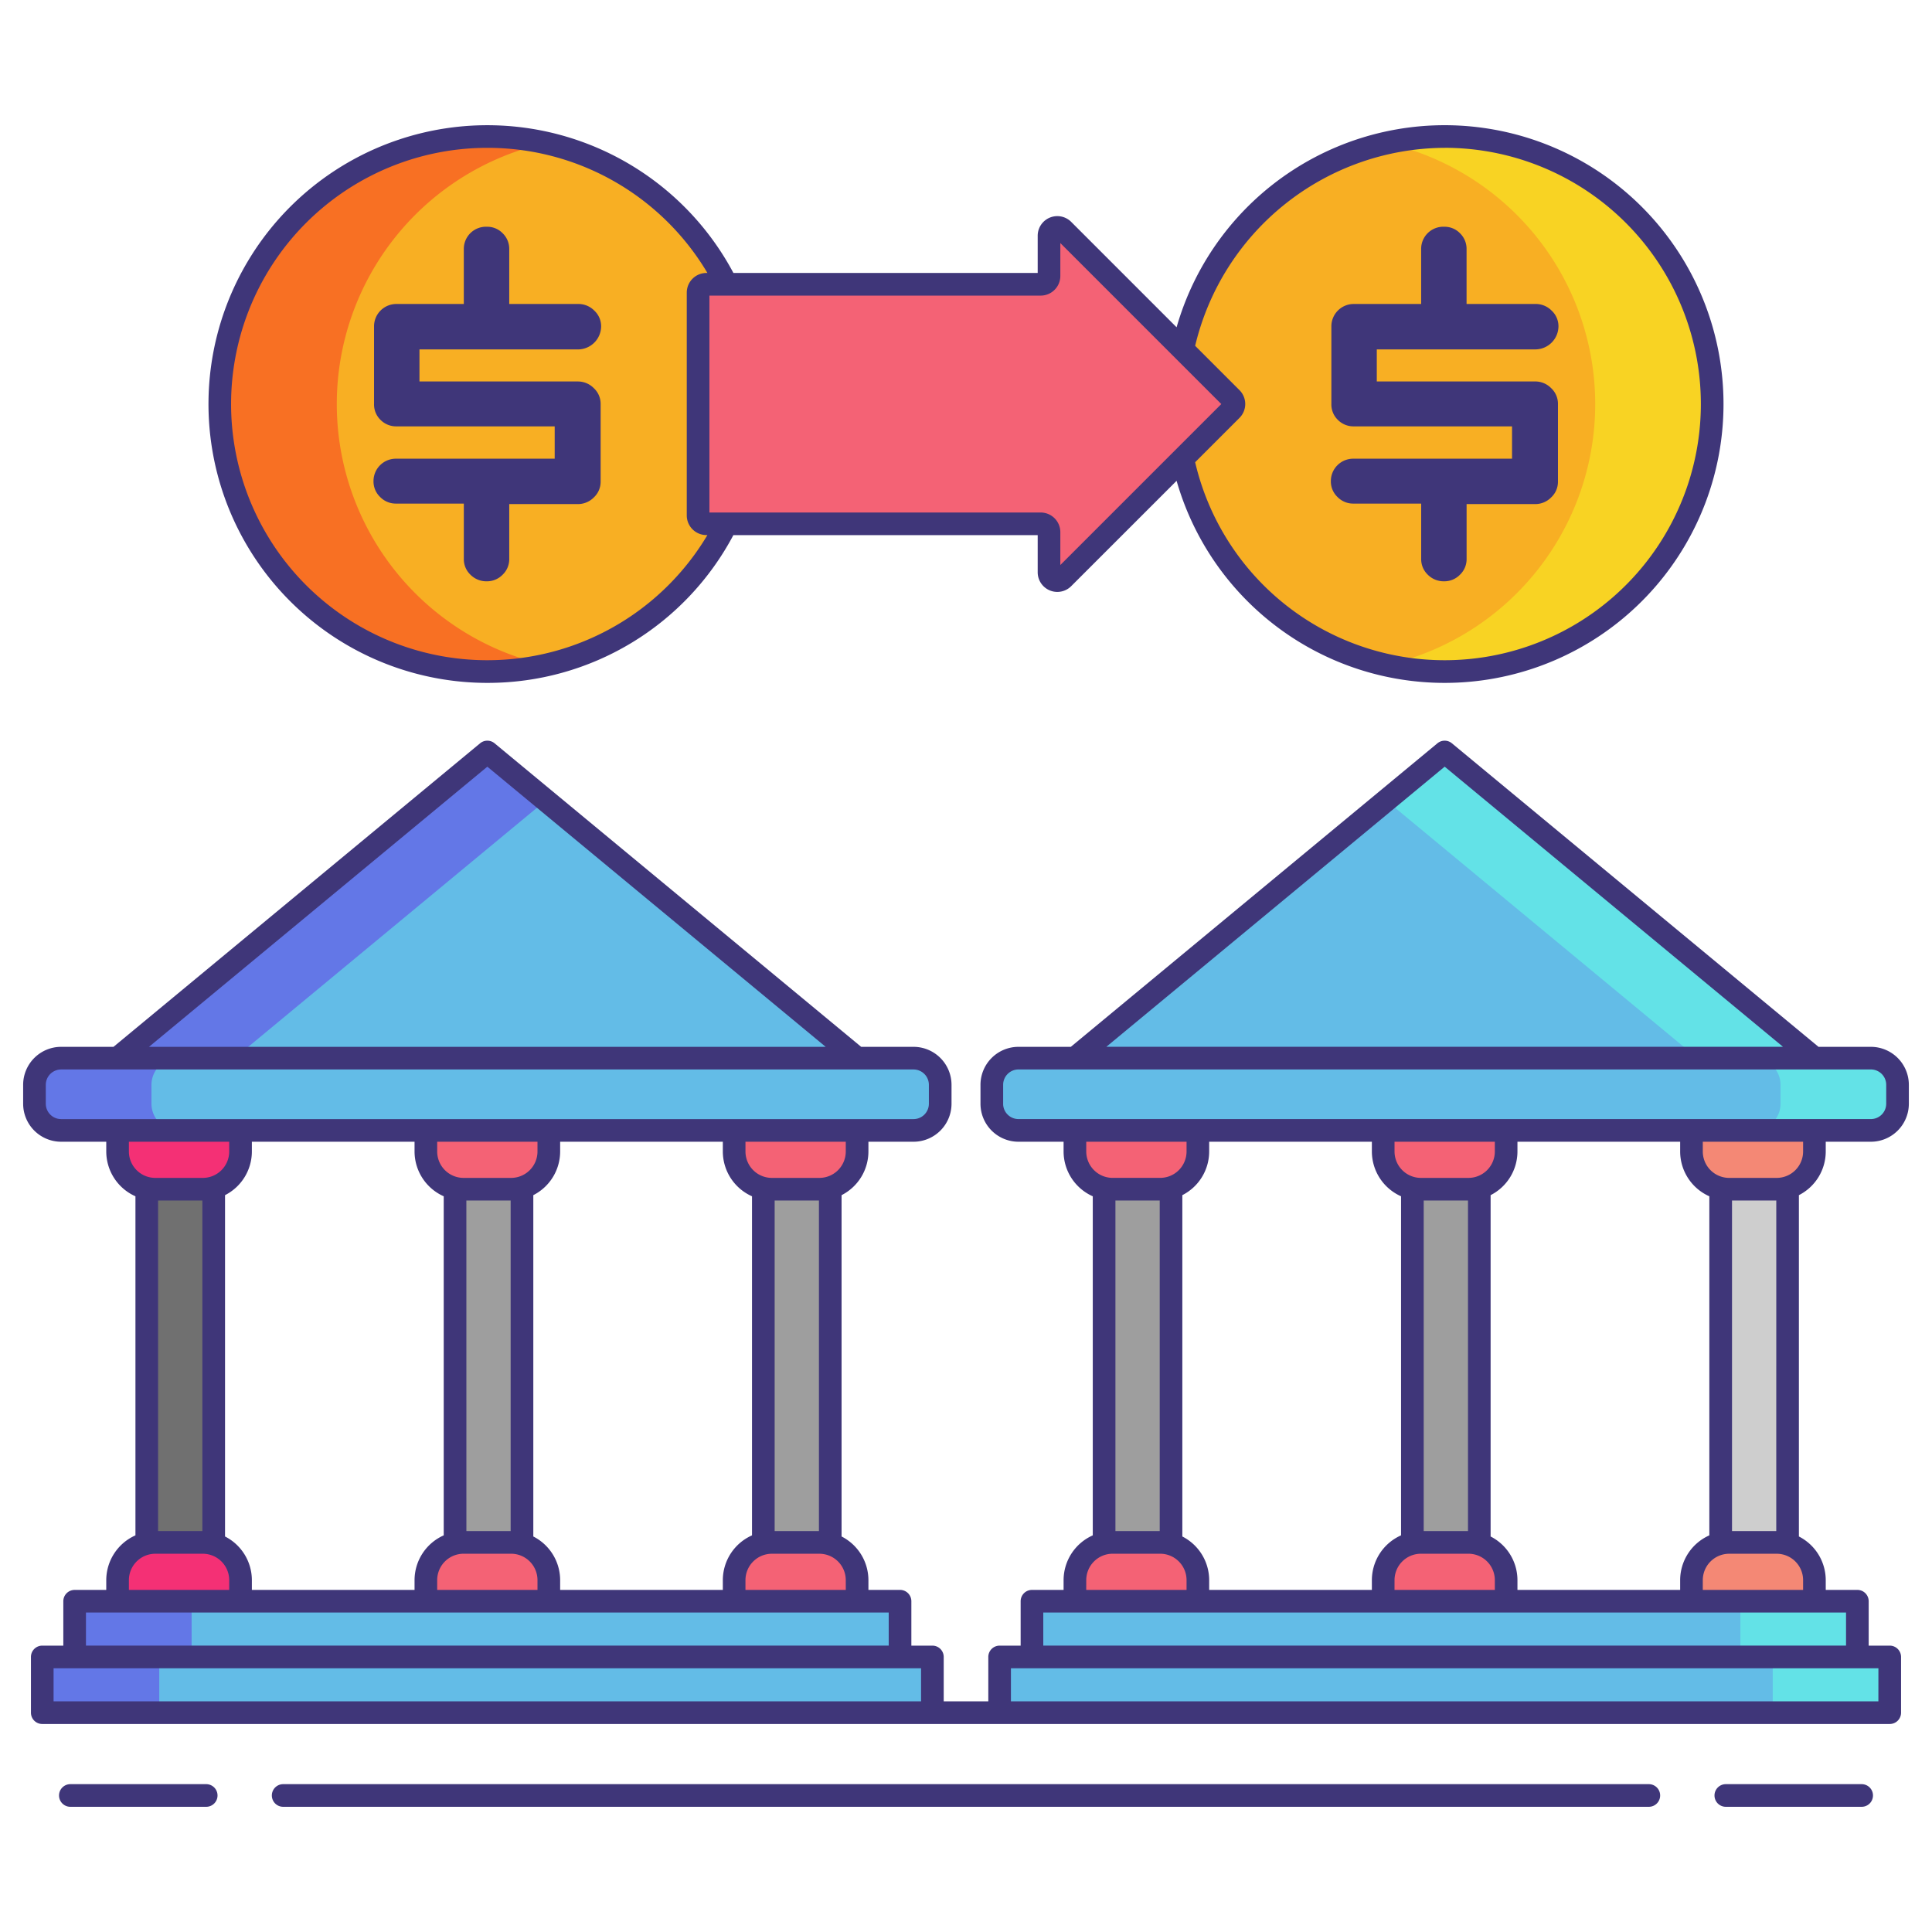 <svg height="512" viewBox="0 0 256 256" width="512" xmlns="http://www.w3.org/2000/svg"><path d="m132.454 219.554h117.943v7.383h-117.943z" fill="#63bce7"/><path d="m136.74 212.171h109.37v7.383h-109.37z" fill="#63bce7"/><rect fill="#63bce7" height="9.575" rx="3.533" width="120.012" x="131.419" y="140.211"/><path d="m142.431 140.211 48.994-40.568 48.994 40.568z" fill="#63bce7"/><path d="m97.278 204.38h16.29a0 0 0 0 1 0 0v2.791a5 5 0 0 1 -5 5h-6.29a5 5 0 0 1 -5-5v-2.791a0 0 0 0 1 0 0z" fill="#f46275" transform="matrix(-1 0 0 -1 210.847 416.55)"/><path d="m97.278 149.786h16.29a0 0 0 0 1 0 0v2.791a5 5 0 0 1 -5 5h-6.29a5 5 0 0 1 -5-5v-2.791a0 0 0 0 1 0 0z" fill="#f46275"/><path d="m15.581 140.211 48.994-40.568 48.994 40.568z" fill="#63bce7"/><path d="m64.575 99.643-48.994 40.568h15.5l41.244-34.151z" fill="#6377e7"/><path d="m191.425 99.643 48.994 40.568h-15.5l-41.244-34.151z" fill="#63e2e7"/><rect fill="#63bce7" height="9.575" rx="3.533" width="120.012" x="4.569" y="140.211"/><path d="m20.069 146.253v-2.509a3.544 3.544 0 0 1 3.533-3.533h-15.502a3.544 3.544 0 0 0 -3.533 3.533v2.509a3.544 3.544 0 0 0 3.533 3.533h15.5a3.544 3.544 0 0 1 -3.531-3.533z" fill="#6377e7"/><path d="m235.931 146.253v-2.509a3.544 3.544 0 0 0 -3.533-3.533h15.5a3.544 3.544 0 0 1 3.533 3.533v2.509a3.544 3.544 0 0 1 -3.533 3.533h-15.498a3.544 3.544 0 0 0 3.531-3.533z" fill="#63e2e7"/><path d="m56.43 149.786h16.29a0 0 0 0 1 0 0v2.791a5 5 0 0 1 -5 5h-6.29a5 5 0 0 1 -5-5v-2.791a0 0 0 0 1 0 0z" fill="#f46275"/><path d="m56.43 204.38h16.29a0 0 0 0 1 0 0v2.791a5 5 0 0 1 -5 5h-6.29a5 5 0 0 1 -5-5v-2.791a0 0 0 0 1 0 0z" fill="#f46275" transform="matrix(-1 0 0 -1 129.149 416.55)"/><path d="m60.296 157.577h8.868v46.803h-8.868z" fill="#9e9e9e"/><path d="m15.581 149.786h16.29a0 0 0 0 1 0 0v2.791a5 5 0 0 1 -5 5h-6.29a5 5 0 0 1 -5-5v-2.791a0 0 0 0 1 0 0z" fill="#f43075"/><path d="m15.581 204.38h16.29a0 0 0 0 1 0 0v2.791a5 5 0 0 1 -5 5h-6.29a5 5 0 0 1 -5-5v-2.791a0 0 0 0 1 0 0z" fill="#f43075" transform="matrix(-1 0 0 -1 47.451 416.55)"/><path d="m19.447 157.577h8.868v46.803h-8.868z" fill="#707070"/><path d="m101.145 157.577h8.868v46.803h-8.868z" fill="#9e9e9e"/><path d="m9.89 212.171h109.37v7.383h-109.37z" fill="#63bce7"/><path d="m9.89 212.171h15.5v7.383h-15.5z" fill="#6377e7"/><path d="m230.61 212.171h15.5v7.383h-15.5z" fill="#63e2e7"/><path d="m5.603 219.554h117.943v7.383h-117.943z" fill="#63bce7"/><path d="m5.603 219.554h15.5v7.383h-15.5z" fill="#6377e7"/><path d="m234.897 219.554h15.5v7.383h-15.5z" fill="#63e2e7"/><path d="m224.129 204.38h16.29a0 0 0 0 1 0 0v2.791a5 5 0 0 1 -5 5h-6.29a5 5 0 0 1 -5-5v-2.791a0 0 0 0 1 0 0z" fill="#f48875" transform="matrix(-1 0 0 -1 464.549 416.55)"/><path d="m224.129 149.786h16.29a0 0 0 0 1 0 0v2.791a5 5 0 0 1 -5 5h-6.29a5 5 0 0 1 -5-5v-2.791a0 0 0 0 1 0 0z" fill="#f48875"/><path d="m183.28 149.786h16.29a0 0 0 0 1 0 0v2.791a5 5 0 0 1 -5 5h-6.29a5 5 0 0 1 -5-5v-2.791a0 0 0 0 1 0 0z" fill="#f46275"/><path d="m183.28 204.38h16.29a0 0 0 0 1 0 0v2.791a5 5 0 0 1 -5 5h-6.29a5 5 0 0 1 -5-5v-2.791a0 0 0 0 1 0 0z" fill="#f46275" transform="matrix(-1 0 0 -1 382.851 416.55)"/><path d="m187.147 157.577h8.868v46.803h-8.868z" fill="#9e9e9e"/><path d="m142.431 149.786h16.29a0 0 0 0 1 0 0v2.791a5 5 0 0 1 -5 5h-6.29a5 5 0 0 1 -5-5v-2.791a0 0 0 0 1 0 0z" fill="#f46275"/><path d="m142.431 204.38h16.29a0 0 0 0 1 0 0v2.791a5 5 0 0 1 -5 5h-6.29a5 5 0 0 1 -5-5v-2.791a0 0 0 0 1 0 0z" fill="#f46275" transform="matrix(-1 0 0 -1 301.153 416.55)"/><path d="m146.298 157.577h8.868v46.803h-8.868z" fill="#9e9e9e"/><path d="m227.996 157.577h8.868v46.803h-8.868z" fill="#cecece"/><circle cx="64.575" cy="53.538" fill="#f8af23" r="35.448"/><path d="m44.627 53.538a35.454 35.454 0 0 1 27.7-34.588 35.448 35.448 0 1 0 0 69.176 35.454 35.454 0 0 1 -27.7-34.588z" fill="#f87023"/><path d="m79.588 53.52v10.3a2.828 2.828 0 0 1 -.9 2.089 2.956 2.956 0 0 1 -2.142.885h-9.068v7.258a2.842 2.842 0 0 1 -.885 2.107 2.886 2.886 0 0 1 -2.089.867 2.968 2.968 0 0 1 -2.16-.867 2.84 2.84 0 0 1 -.885-2.107v-7.324h-8.993a2.882 2.882 0 0 1 -2.089-.867 2.84 2.84 0 0 1 -.885-2.107 2.961 2.961 0 0 1 2.974-2.974h21.034v-4.285h-20.964a2.9 2.9 0 0 1 -2.106-.85 2.849 2.849 0 0 1 -.868-2.125v-10.267a2.962 2.962 0 0 1 2.974-2.974h8.922v-7.259a2.937 2.937 0 0 1 3.081-2.974 2.829 2.829 0 0 1 2.071.867 2.87 2.87 0 0 1 .867 2.107v7.258h9.135a2.958 2.958 0 0 1 2.142.885 2.831 2.831 0 0 1 .9 2.089 3.084 3.084 0 0 1 -3.041 3.048h-21.032v4.248h20.961a2.959 2.959 0 0 1 2.142.885 2.83 2.83 0 0 1 .904 2.087z" fill="#3f3679"/><circle cx="191.425" cy="53.538" fill="#f8af23" r="35.448"/><path d="m191.425 18.09a35.541 35.541 0 0 0 -7.75.86 35.445 35.445 0 0 1 0 69.176 35.447 35.447 0 1 0 7.75-70.036z" fill="#f8d323"/><path d="m206.438 53.52v10.3a2.828 2.828 0 0 1 -.9 2.089 2.956 2.956 0 0 1 -2.142.885h-9.064v7.258a2.842 2.842 0 0 1 -.885 2.107 2.886 2.886 0 0 1 -2.089.867 2.968 2.968 0 0 1 -2.16-.867 2.84 2.84 0 0 1 -.885-2.107v-7.324h-8.993a2.882 2.882 0 0 1 -2.089-.867 2.84 2.84 0 0 1 -.885-2.107 2.961 2.961 0 0 1 2.974-2.974h21.032v-4.285h-20.965a2.9 2.9 0 0 1 -2.106-.85 2.849 2.849 0 0 1 -.868-2.125v-10.267a2.962 2.962 0 0 1 2.974-2.974h8.922v-7.259a2.937 2.937 0 0 1 3.081-2.974 2.829 2.829 0 0 1 2.071.867 2.87 2.87 0 0 1 .867 2.107v7.258h9.135a2.958 2.958 0 0 1 2.142.885 2.831 2.831 0 0 1 .9 2.089 3.084 3.084 0 0 1 -3.045 3.045h-21.028v4.248h20.961a2.959 2.959 0 0 1 2.142.885 2.83 2.83 0 0 1 .903 2.09z" fill="#3f3679"/><path d="m137.9 37.669h-44.3a1.1 1.1 0 0 0 -1.1 1.1v29.531a1.1 1.1 0 0 0 1.1 1.1h44.3a1.1 1.1 0 0 1 1.1 1.1v5.317a1.1 1.1 0 0 0 1.882.78l22.288-22.288a1.1 1.1 0 0 0 0-1.559l-22.283-22.28a1.1 1.1 0 0 0 -1.882.78v5.317a1.1 1.1 0 0 1 -1.105 1.102z" fill="#f46275"/><g fill="#3f3679"><path d="m241.92 152.577v-1.291h5.98a5.039 5.039 0 0 0 5.033-5.033v-2.509a5.039 5.039 0 0 0 -5.033-5.033h-6.938l-48.58-40.223a1.5 1.5 0 0 0 -1.914 0l-48.578 40.223h-6.938a5.039 5.039 0 0 0 -5.033 5.033v2.509a5.039 5.039 0 0 0 5.033 5.033h5.979v1.291a6.506 6.506 0 0 0 3.867 5.938v44.928a6.506 6.506 0 0 0 -3.867 5.938v1.291h-4.19a1.5 1.5 0 0 0 -1.5 1.5v5.883h-2.786a1.5 1.5 0 0 0 -1.5 1.5v5.883h-5.908v-5.883a1.5 1.5 0 0 0 -1.5-1.5h-2.787v-5.885a1.5 1.5 0 0 0 -1.5-1.5h-4.19v-1.29a6.5 6.5 0 0 0 -3.557-5.788v-45.227a6.5 6.5 0 0 0 3.557-5.788v-1.291h5.979a5.039 5.039 0 0 0 5.033-5.033v-2.509a5.039 5.039 0 0 0 -5.033-5.033h-6.939l-48.578-40.223a1.5 1.5 0 0 0 -1.914 0l-48.579 40.223h-6.939a5.039 5.039 0 0 0 -5.033 5.033v2.509a5.039 5.039 0 0 0 5.033 5.033h5.98v1.291a6.506 6.506 0 0 0 3.867 5.938v44.928a6.506 6.506 0 0 0 -3.867 5.938v1.291h-4.19a1.5 1.5 0 0 0 -1.5 1.5v5.883h-2.79a1.5 1.5 0 0 0 -1.5 1.5v7.383a1.5 1.5 0 0 0 1.5 1.5h244.8a1.5 1.5 0 0 0 1.5-1.5v-7.383a1.5 1.5 0 0 0 -1.5-1.5h-2.79v-5.885a1.5 1.5 0 0 0 -1.5-1.5h-4.19v-1.29a6.5 6.5 0 0 0 -3.557-5.788v-45.227a6.5 6.5 0 0 0 3.557-5.788zm-3 0a3.5 3.5 0 0 1 -3.5 3.5h-6.291a3.5 3.5 0 0 1 -3.5-3.5v-1.291h13.291zm-3.557 50.3h-5.863v-43.8h5.867zm-12.734 6.5v1.291h-21.559v-1.288a6.5 6.5 0 0 0 -3.556-5.787v-45.229a6.5 6.5 0 0 0 3.556-5.787v-1.291h21.559v1.291a6.506 6.506 0 0 0 3.867 5.938v44.928a6.506 6.506 0 0 0 -3.867 5.937zm-62.407 1.291v-1.288a6.5 6.5 0 0 0 -3.556-5.787v-45.229a6.5 6.5 0 0 0 3.556-5.787v-1.291h21.558v1.291a6.506 6.506 0 0 0 3.866 5.937v44.928a6.506 6.506 0 0 0 -3.866 5.937v1.291zm-12.422-51.591h5.868v43.8h-5.868zm40.849 0h5.868v43.8h-5.868zm5.924-3h-6.29a3.5 3.5 0 0 1 -3.5-3.5v-1.291h13.29v1.291a3.5 3.5 0 0 1 -3.503 3.5zm-9.79 53.3a3.5 3.5 0 0 1 3.5-3.5h6.29a3.5 3.5 0 0 1 3.5 3.5v1.291h-13.293zm6.645-107.79 44.831 37.121h-89.665zm-58.506 44.663v-2.509a2.036 2.036 0 0 1 2.033-2.033h112.945a2.036 2.036 0 0 1 2.033 2.033v2.509a2.036 2.036 0 0 1 -2.033 2.033h-112.948a2.036 2.036 0 0 1 -2.033-2.03zm11.012 5.033h13.291v1.291a3.5 3.5 0 0 1 -3.5 3.5h-6.291a3.5 3.5 0 0 1 -3.5-3.5zm0 58.094a3.5 3.5 0 0 1 3.5-3.5h6.291a3.5 3.5 0 0 1 3.5 3.5v1.291h-13.294zm-31.861 1.291h-13.295v-1.288a3.5 3.5 0 0 1 3.5-3.5h6.291a3.5 3.5 0 0 1 3.5 3.5zm-37.85 0v-1.288a6.5 6.5 0 0 0 -3.556-5.787v-45.229a6.5 6.5 0 0 0 3.556-5.787v-1.291h21.555v1.291a6.506 6.506 0 0 0 3.867 5.938v44.928a6.506 6.506 0 0 0 -3.867 5.938v1.291zm-40.849 0v-1.288a6.5 6.5 0 0 0 -3.556-5.787v-45.229a6.5 6.5 0 0 0 3.556-5.787v-1.291h21.556v1.291a6.506 6.506 0 0 0 3.866 5.937v44.928a6.506 6.506 0 0 0 -3.866 5.937v1.291zm-12.427-51.591h5.868v43.8h-5.868zm40.849 0h5.868v43.8h-5.864zm5.924-3h-6.29a3.5 3.5 0 0 1 -3.5-3.5v-1.291h13.29v1.291a3.5 3.5 0 0 1 -3.5 3.5zm-9.79 53.3a3.5 3.5 0 0 1 3.5-3.5h6.29a3.5 3.5 0 0 1 3.5 3.5v1.291h-13.29zm50.583-6.5h-5.867v-43.8h5.867zm3.557-50.3a3.5 3.5 0 0 1 -3.5 3.5h-6.291a3.5 3.5 0 0 1 -3.5-3.5v-1.291h13.291zm-47.495-50.987 44.831 37.121h-89.662zm-58.507 44.663v-2.509a2.036 2.036 0 0 1 2.032-2.033h112.948a2.036 2.036 0 0 1 2.033 2.033v2.509a2.036 2.036 0 0 1 -2.033 2.033h-112.948a2.036 2.036 0 0 1 -2.032-2.033zm11.012 5.033h13.291v1.291a3.5 3.5 0 0 1 -3.5 3.5h-6.291a3.5 3.5 0 0 1 -3.5-3.5zm0 58.094a3.5 3.5 0 0 1 3.5-3.5h6.291a3.5 3.5 0 0 1 3.5 3.5v1.291h-13.291zm-5.69 4.291h106.37v4.383h-106.37zm-2.07 11.766h-2.22v-4.383h114.946v4.383zm239.576 0h-114.942v-4.383h114.946zm-4.286-7.383h-106.37v-4.384h106.37zm-5.69-7.383h-13.291v-1.291a3.5 3.5 0 0 1 3.5-3.5h6.291a3.5 3.5 0 0 1 3.5 3.5z"/><path d="m64.575 90.486a36.832 36.832 0 0 0 32.6-19.579h40.325v4.919a2.6 2.6 0 0 0 4.443 1.84l13.962-13.956a36.948 36.948 0 1 0 0-20.343l-13.957-13.958a2.6 2.6 0 0 0 -4.448 1.841v4.919h-40.318a36.947 36.947 0 1 0 -32.607 54.317zm126.85-70.9a33.948 33.948 0 1 1 -33.061 41.661l5.873-5.873a2.6 2.6 0 0 0 0-3.68l-5.872-5.872a34.117 34.117 0 0 1 33.06-26.232zm-53.525 19.583a2.606 2.606 0 0 0 2.6-2.6v-4.361l21.329 21.33-21.329 21.33v-4.358a2.606 2.606 0 0 0 -2.6-2.6h-43.9v-28.741zm-73.325-19.579a33.849 33.849 0 0 1 29.161 16.579h-.136a2.606 2.606 0 0 0 -2.6 2.6v29.531a2.606 2.606 0 0 0 2.6 2.6h.135a33.946 33.946 0 1 1 -29.16-51.31z"/><path d="m27.323 236.41h-18a1.5 1.5 0 0 0 0 3h18a1.5 1.5 0 0 0 0-3z"/><path d="m246.68 236.41h-18a1.5 1.5 0 0 0 0 3h18a1.5 1.5 0 0 0 0-3z"/><path d="m218.479 236.41h-180.958a1.5 1.5 0 0 0 0 3h180.958a1.5 1.5 0 0 0 0-3z"/></g></svg>